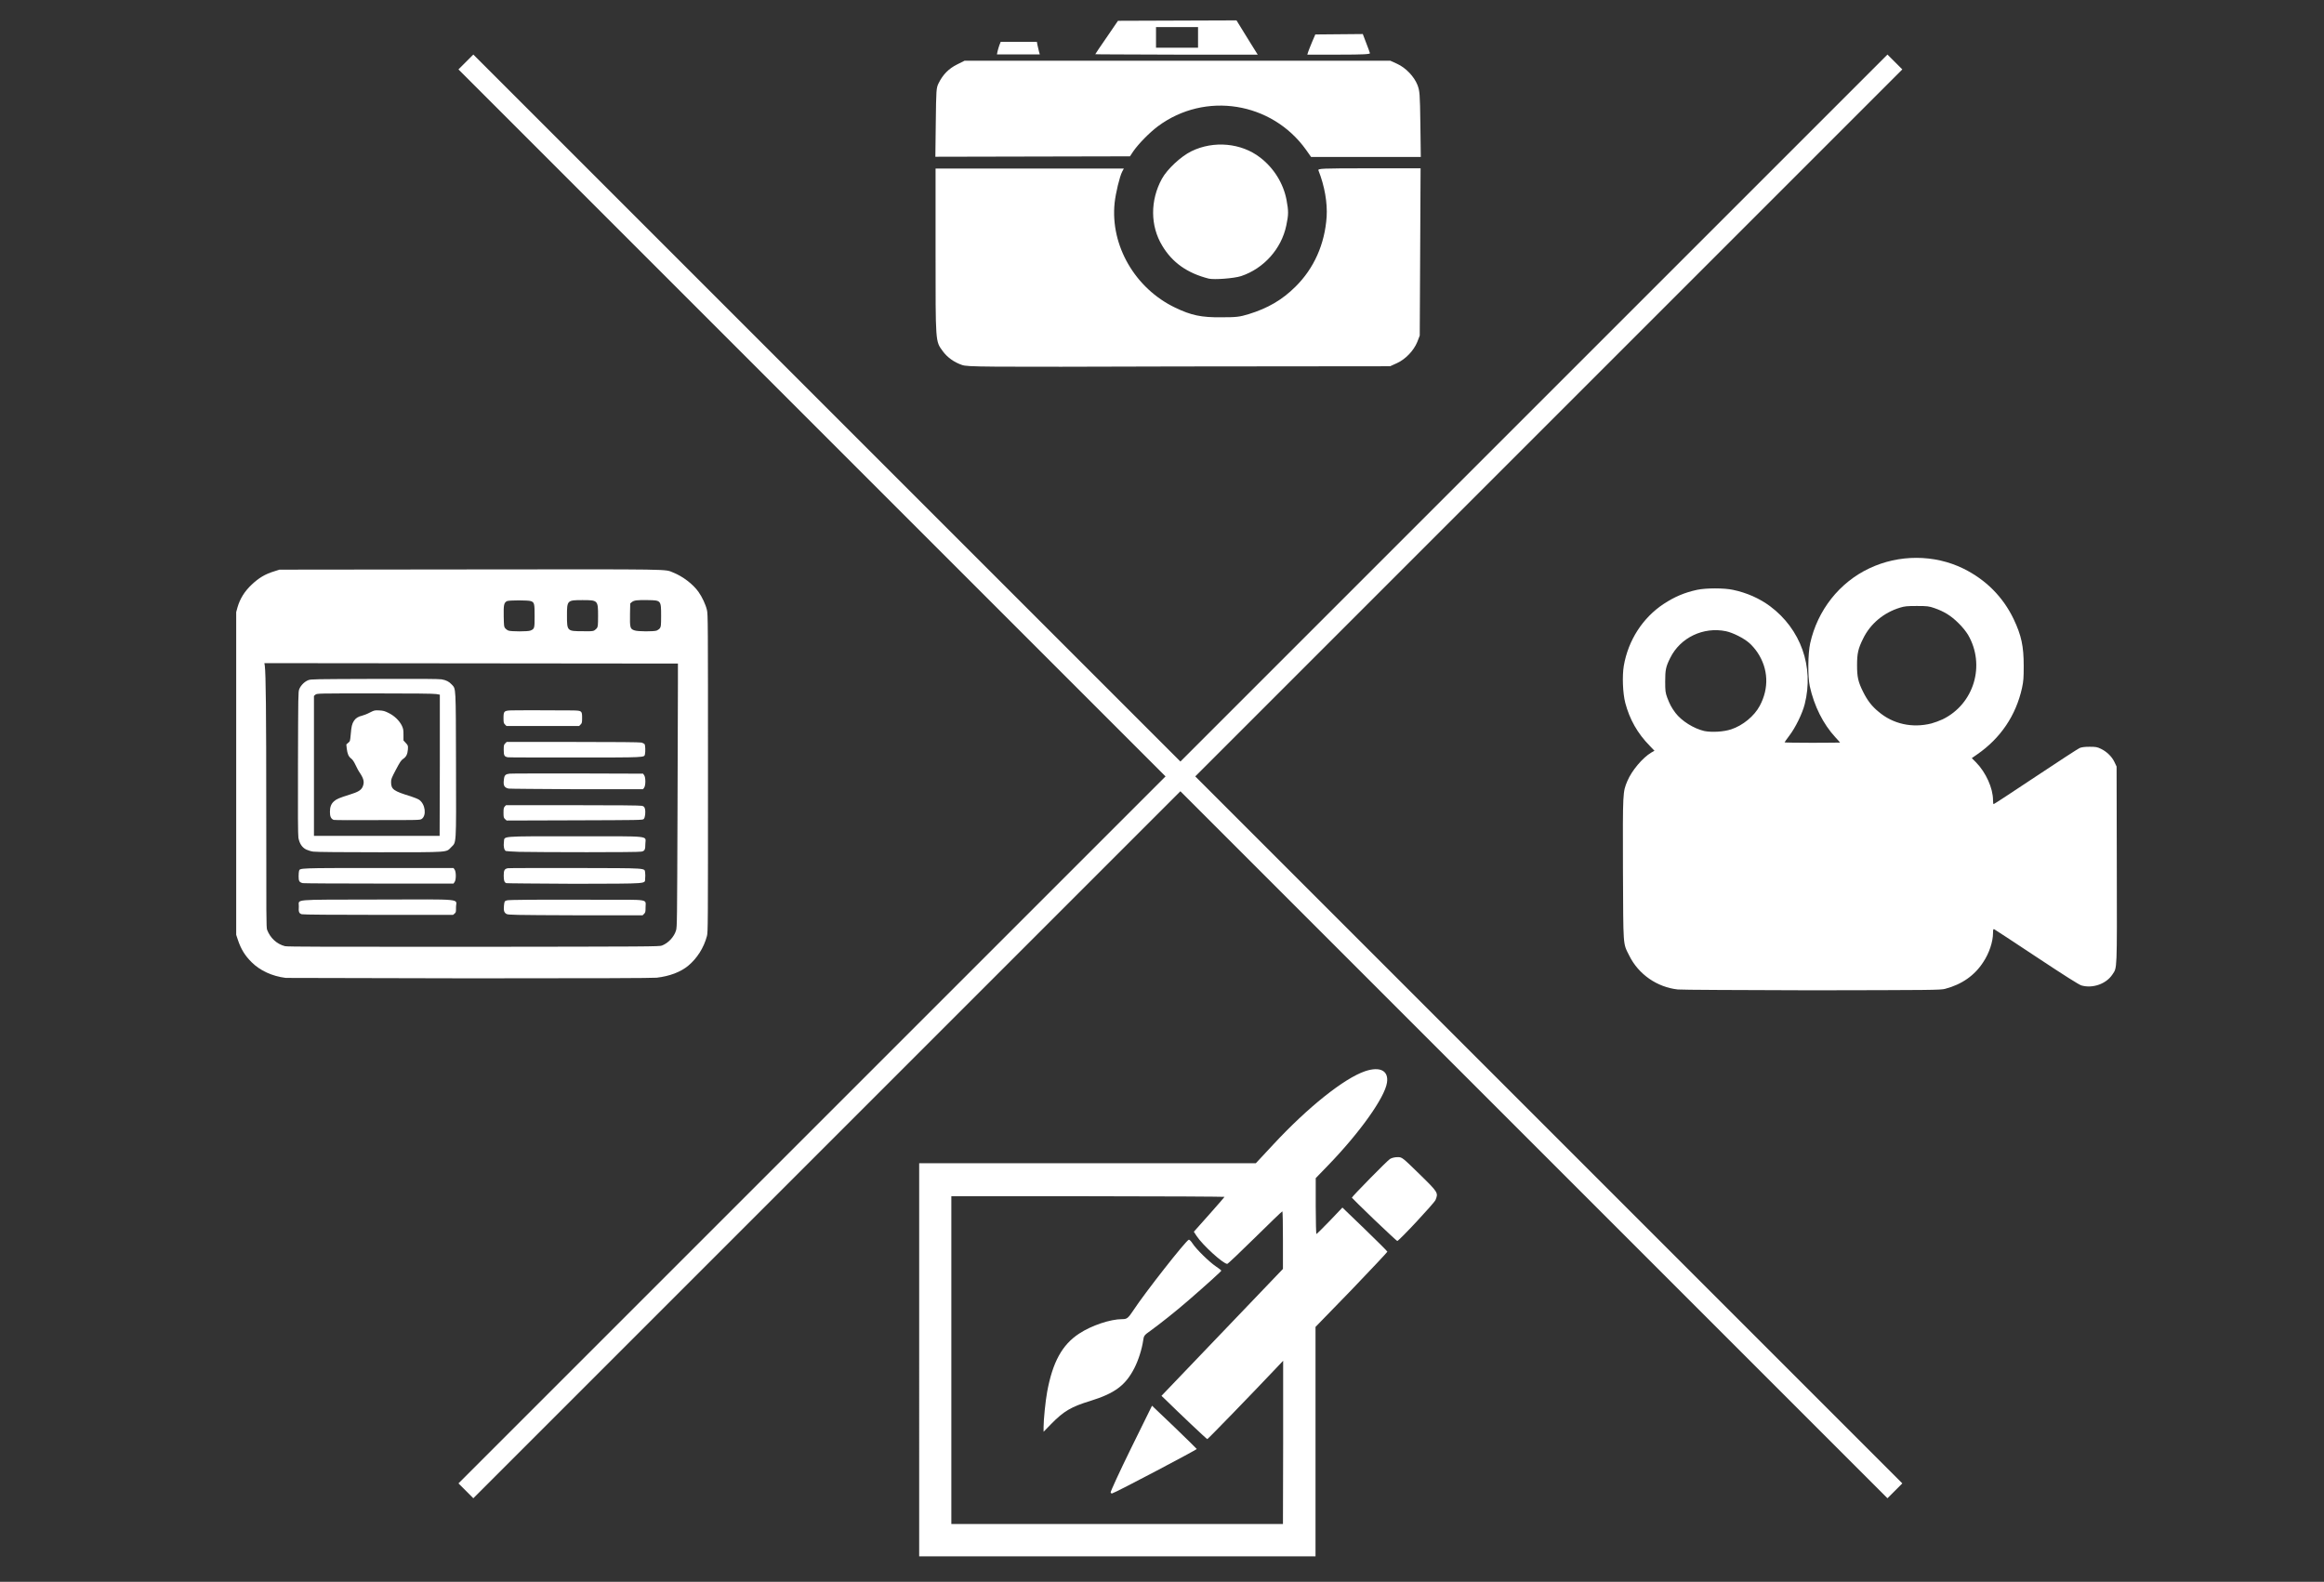 <?xml version="1.0" encoding="utf-8"?>
<!-- Generator: Adobe Illustrator 24.0.2, SVG Export Plug-In . SVG Version: 6.00 Build 0)  -->
<svg version="1.1"
	 id="svg8" inkscape:version="1.0beta1 (fe3e306, 2019-09-17)" sodipodi:docname="disegno.svg" xmlns:cc="http://creativecommons.org/ns#" xmlns:dc="http://purl.org/dc/elements/1.1/" xmlns:inkscape="http://www.inkscape.org/namespaces/inkscape" xmlns:rdf="http://www.w3.org/1999/02/22-rdf-syntax-ns#" xmlns:sodipodi="http://sodipodi.sourceforge.net/DTD/sodipodi-0.dtd" xmlns:svg="http://www.w3.org/2000/svg"
	 xmlns="http://www.w3.org/2000/svg" xmlns:xlink="http://www.w3.org/1999/xlink" x="0px" y="0px" viewBox="0 0 1105.9 752.8"
	 style="enable-background:new 0 0 1105.9 752.8;" xml:space="preserve">
<rect x="0" y="0" width="1105.9" height="752.8" fill="#333333" stroke="none"/>
<style type="text/css">
	.st0{fill:#FFFFFF;}
	.st1{fill:#FFFFFF;stroke:#FFFFFF;stroke-width:10;stroke-miterlimit:10;}
</style>
<sodipodi:namedview  bordercolor="#666666" borderopacity="1.0" id="base" inkscape:current-layer="layer1" inkscape:cx="927.47351" inkscape:cy="501.03319" inkscape:document-rotation="0" inkscape:document-units="mm" inkscape:pageopacity="0.0" inkscape:pageshadow="2" inkscape:window-height="1017" inkscape:window-maximized="1" inkscape:window-width="1920" inkscape:window-x="1912" inkscape:window-y="-8" inkscape:zoom="0.49497475" pagecolor="#ffffff" showgrid="false">
	</sodipodi:namedview>
<path id="path891" inkscape:connector-curvature="0" class="st0" d="M457.8,173.7c-3.8-1.3-7-3.6-9.2-6.6c-3.5-4.8-3.4-3.7-3.4-47.3
	V80.2H490h44.8l-0.8,1.5c-1.2,2.3-3.1,10.2-3.6,14.9c-2.1,20.3,9.8,40.7,28.8,49.8c7.7,3.7,12.5,4.7,22,4.6c7.3,0,8.7-0.2,13-1.5
	c9.1-2.8,16-6.8,22.3-13.1c8.8-8.7,13.9-20.2,14.8-33.2c0.4-6.6-0.9-14.5-3.9-22.1c-0.3-0.9,1-1,24.2-1H676l-0.2,39.8l-0.2,39.8
	l-1.2,3.1c-1.7,4.1-5.5,8.1-9.6,10l-3.3,1.5l-100.5,0.1C465.5,174.7,460.5,174.6,457.8,173.7L457.8,173.7z M575.2,132.6
	C565,130,557.9,125,553.1,117c-5.8-9.5-5.8-21.7-0.2-31.9c2.5-4.6,9.1-10.7,14-13.1c10.6-5.2,23.8-4,32.8,3c6.5,5,11,12.3,12.5,20.1
	c1,5.4,1,7-0.1,12.2c-2.3,11.1-10.7,20.5-21.5,24.1C587.2,132.5,577.8,133.2,575.2,132.6L575.2,132.6z M445.3,58.4
	c0.2-15.8,0.2-16.5,1.4-18.9c2-4,4.7-6.8,8.7-8.8l3.6-1.8h101.3h101.3l3.3,1.5c4.1,1.9,8,6,9.6,10c1.1,2.9,1.2,4.1,1.4,18.7
	l0.2,15.6H650h-26.1l-2.4-3.4c-16.3-22.8-48-27.9-70.5-11.2c-4,3-9.2,8.3-11.7,11.9l-1.6,2.4l-46.3,0.1l-46.3,0.1L445.3,58.4z
	 M474.7,24.4c0.2-0.8,0.6-2.2,0.9-3l0.6-1.5h8.6h8.6l0.3,1.6c0.2,0.9,0.5,2.2,0.7,3l0.4,1.4h-10.2h-10.2L474.7,24.4z M521.2,25.8
	c0-0.1,2.4-3.7,5.4-8l5.4-7.9l28.2-0.1l28.2-0.1l1.6,2.6c0.9,1.4,3.1,5.1,5,8.1l3.5,5.6h-38.6C538.5,25.9,521.2,25.9,521.2,25.8
	L521.2,25.8z M570.1,17.8v-4.9h-10h-10v4.9v4.9h10h10V17.8z M622.5,24.7c0.2-0.7,1.1-2.8,1.9-4.8l1.5-3.5l11.3-0.1l11.3-0.1l1.6,4.2
	c0.9,2.3,1.7,4.5,1.8,4.9c0.1,0.5-3.1,0.7-14.8,0.7h-15L622.5,24.7z"/>
<path id="path889" inkscape:connector-curvature="0" sodipodi:nodetypes="csscccccssscsccssccscsssccsccsssscsscsssscsccsccsssssscssccssssccscccc" class="st0" d="
	M798.4,470.9c-9.9-1.1-18.7-7.2-23.1-16.1c-3.1-6.2-2.8-3.4-3-41.2c-0.1-37-0.1-36.6,2.1-41.9c2.1-5,7.2-11,11.3-13.5l1.6-0.9
	l-2.2-2.3c-5.9-6-9.6-12.6-11.7-20.5c-1.2-4.7-1.5-12.8-0.7-17.6c2.1-12.2,9-22.9,19-29.5c5.2-3.4,9.9-5.4,15.9-6.7
	c4.3-0.9,12.8-0.9,17,0c6.7,1.4,12.7,4.1,17.7,7.8c14.6,10.9,21,28.8,16.5,46.6c-1.1,4.4-4.4,11.2-7.4,15.1c-1.2,1.6-2.2,3-2.2,3.1
	c0,0.1,5.9,0.2,13.2,0.2c7.3,0,13.2-0.1,13.2-0.1c0-0.1-1-1.2-2.2-2.5c-5.9-6.4-10.1-14.9-12.2-24.3c-1-4.8-0.9-15.5,0.2-20.5
	c3.5-15.7,13.9-28.9,28.1-35.6c14.1-6.7,30.9-6.7,44.8,0.1c10.7,5.3,18.8,13.4,23.9,24c3.7,7.8,4.8,12.9,4.8,22.3
	c0,5.7-0.1,7.2-0.8,10.5c-2.9,13.1-10.2,23.9-21.3,31.6l-2.6,1.8l2,2c4.7,4.8,8.1,12.3,8.1,18c0,1.1,0.1,1.9,0.3,1.9
	c0.2,0,9.2-5.9,20-13.1c10.8-7.2,20.2-13.3,20.9-13.6c0.9-0.4,2.4-0.6,4.7-0.6c3,0,3.7,0.1,5.5,1c2.7,1.3,5.2,3.7,6.4,6.3l1,2.1
	l0.1,46.8c0.1,51.5,0.2,48.7-2.1,52.2c-3,4.5-9.4,6.7-14.7,5.2c-1.3-0.4-7.9-4.6-21.5-13.6c-10.8-7.2-19.9-13.1-20.1-13.2
	c-0.4-0.1-0.5,0.3-0.5,1.8c0,4.1-1.8,9.6-4.6,13.8c-4.1,6.4-10.2,10.7-18.2,12.8c-2.2,0.6-6.7,0.6-63.5,0.7
	C828.5,471.2,799.9,471.1,798.4,470.9L798.4,470.9z M823.8,347.1c5.5-1.8,11-6.3,13.6-11.2c4.5-8.4,4.1-17.6-1.1-25.4
	c-1-1.5-2.7-3.5-3.9-4.5c-2.6-2.3-7.8-4.9-11.1-5.6c-10.7-2.2-21.7,3-26.5,12.7c-2.1,4.2-2.4,5.7-2.4,11.2c0,4.6,0.1,5.3,1,7.8
	c1.2,3.1,1.9,4.5,3.9,7.2c2.9,3.8,8.6,7.4,13.7,8.6C814.5,348.6,820.2,348.3,823.8,347.1L823.8,347.1z M919.1,344.3
	c1.5-0.4,3.9-1.3,5.4-2c14.9-7.3,20.4-25.8,12-40.2c-0.9-1.5-2.8-3.9-4.6-5.6c-3.5-3.5-6.8-5.5-11.4-7.1c-2.6-0.9-3.4-1-8.3-1
	c-4.7,0-5.8,0.1-8.1,0.8c-7.8,2.4-14.1,7.7-17.5,14.7c-2.4,4.8-2.9,7.1-2.9,12.7c0,5.6,0.5,7.9,2.9,12.7c2,4,4.1,6.8,7.3,9.4
	C900.8,344.6,910,346.6,919.1,344.3L919.1,344.3z"/>
<path id="path893" inkscape:connector-curvature="0" class="st0" d="M437.4,647.2v-93.6h80.1h80.1l8.2-8.8
	c16.5-17.8,33.8-31.6,43.8-35c7.2-2.4,11.3-0.2,10.4,5.5c-1.1,7.1-12.9,23.7-28,39.3l-5.9,6.1v13.3c0,7.3,0.2,13.3,0.3,13.3
	c0.2,0,3.1-2.9,6.4-6.3l6-6.3l10.7,10.3c5.9,5.7,10.7,10.5,10.7,10.7s-7.7,8.4-17.1,18.2L626,631.5v54.6v54.6h-94.3h-94.3V647.2z
	 M610.6,686.5l0-38.9l-3.5,3.7c-12.3,13-32.3,33.6-32.6,33.6c-0.3,0-13.6-12.6-19.9-18.8l-1.9-1.8l28.9-30.2l28.9-30.2v-13.7
	c0-7.5-0.1-13.7-0.3-13.7c-0.2,0-6,5.6-13,12.5c-7,6.9-12.9,12.5-13.2,12.5c-1.9,0-11.7-8.9-14.6-13.3l-1.3-2l7.3-8.2
	c4-4.5,7.3-8.3,7.3-8.4s-29.2-0.3-65-0.3h-65v78v78h78.9h78.9L610.6,686.5L610.6,686.5z M528.5,710.3c-0.1-0.4,4.2-9.8,9.7-21
	l10-20.3l10.6,10.1c5.8,5.6,10.6,10.3,10.7,10.5c0.1,0.3-38.7,20.8-40.2,21.1C529.1,710.9,528.7,710.7,528.5,710.3L528.5,710.3z
	 M496.6,679.1c0-3.4,0.9-12.4,1.7-16.7c2.6-14.1,7.1-22.4,15.2-27.7c5.9-3.9,14.9-6.9,20.5-6.9c2.3,0,2.8-0.4,5.4-4.3
	c5.3-8.1,24.9-33.1,26.3-33.5c0.3-0.1,1.1,0.7,1.8,1.8c1.8,2.8,8.1,8.9,11.1,10.9c1.5,1,2.6,1.9,2.6,2c0,0.3-7.4,7-15.6,14.1
	c-6.2,5.4-13.7,11.3-18.1,14.5c-3,2.1-3.2,2.4-3.5,4.6c-0.6,4.2-2.3,9.5-4.2,13.2c-4.2,8.2-9.3,12-20.9,15.6
	c-9.2,2.8-12.7,4.9-18.6,10.9l-3.7,3.8L496.6,679.1z M653.9,580.4c-5.8-5.6-10.6-10.3-10.6-10.4c0-0.5,16.8-17.6,18.1-18.4
	c0.9-0.6,2.4-0.9,3.7-0.9c2.1,0,2.2,0.1,10.4,8.1c8.9,8.7,9,8.9,7.6,12.3c-0.7,1.6-17.4,19.5-18.2,19.5
	C664.7,590.6,659.8,586,653.9,580.4L653.9,580.4z"/>
<path id="path895" inkscape:connector-curvature="0" class="st0" d="M136,465.4c-6.5-0.8-12.3-3.5-16.3-7.5c-3.1-3.1-5-6.1-6.5-10.6
	l-0.8-2.4v-76.8v-76.8l0.6-2.2c1.2-4.2,3.4-7.7,6.8-10.9c3.4-3.2,6.4-5,10.7-6.3l2.5-0.8l90.8-0.1c98.9-0.1,92.3-0.2,96.6,1.5
	c4.5,1.8,9.4,5.5,12,9.2c1.7,2.4,3.4,6,4,8.6c0.5,2,0.5,6,0.5,77.7c0,72.9,0,75.6-0.5,77.5c-1.5,5.6-4.7,10.6-8.9,14.1
	c-3.6,3-8.9,5-15,5.7c-1.9,0.2-29.2,0.3-89.1,0.3C175.8,465.5,136.5,465.4,136,465.4L136,465.4z M315,450c3.1-1.2,5.8-4.2,6.7-7.2
	c0.5-1.8,0.5-3.8,0.7-56c0.1-29.8,0.2-57.9,0.2-62.6l0-8.4l-98.4-0.1l-98.4-0.1l0.2,1.2c0.5,4.1,0.7,21,0.7,70
	c0,50.3,0,54.5,0.4,55.7c1.5,3.9,4.6,6.8,8.5,7.8c1.1,0.3,20.1,0.3,89.7,0.3C309,450.5,313.8,450.5,315,450L315,450z M143.6,435.1
	c-1.3-0.4-1.6-1.1-1.4-3.7c0.2-3.6-4.4-3.2,37.4-3.3c42.2-0.1,37.4-0.5,37.4,3.6c0,2.4,0,2.5-0.7,3.1l-0.7,0.6l-35.5,0
	C158.9,435.4,144.1,435.3,143.6,435.1L143.6,435.1z M241.1,435c-1.2-0.6-1.5-1.6-1.3-3.8c0.2-2.2,0.3-2.4,1.4-2.7
	c1-0.3,12.9-0.4,45-0.3c23.3,0,21-0.4,21,3.6c0,2.2-0.1,2.5-0.7,3.1l-0.7,0.7l-31.9,0C244.1,435.5,242,435.4,241.1,435L241.1,435z
	 M144.1,420.3c-1.7-0.4-2-1-2-3.2c0-1.1,0.1-2.3,0.2-2.6c0.4-1.4-0.5-1.4,37.7-1.4h35.8l0.5,0.7c0.8,1,0.8,5,0,6l-0.5,0.7l-35.4,0
	C160.9,420.5,144.6,420.4,144.1,420.3L144.1,420.3z M240.9,420.3c-0.9-0.4-1.2-1.2-1.2-3.6c0-2.6,0.4-3.2,2-3.5
	c0.5-0.1,15-0.1,32.1-0.1c35.4,0.1,32.8-0.1,33.2,2.3c0.1,0.7,0.1,1.9,0,2.7c-0.3,2.6,2.8,2.4-33.6,2.5
	C255.3,420.5,241.2,420.4,240.9,420.3L240.9,420.3z M149.1,405.3c-1-0.1-2.5-0.6-3.4-1c-2-1-3.2-2.9-3.7-5.6
	c-0.2-1.4-0.3-11.2-0.2-35.6c0.1-32.4,0.1-33.8,0.6-35.1c0.7-1.8,2.5-3.6,4.3-4.3c1.3-0.5,2.7-0.5,31.5-0.6c21-0.1,30.6,0,31.9,0.2
	c2.3,0.4,3.6,1.1,4.9,2.5c2,2.2,1.9,0.3,2,38.4c0.1,39.2,0.2,36.4-2.3,39c-2.5,2.5-0.2,2.4-34,2.4
	C164.3,405.6,150.1,405.5,149.1,405.3L149.1,405.3z M209.3,364.2v-33.6l-1.8-0.3c-1.2-0.2-10.5-0.3-29.2-0.3
	c-27.3,0-27.4,0-28.2,0.6l-0.7,0.6v33.3v33.3h29.9h29.9L209.3,364.2z M158.8,390.2c-1.3-0.5-1.8-1.6-1.8-3.8c0-2.4,0.6-3.9,2-5.1
	c1.1-1,2.5-1.6,7.3-3.1c4.2-1.3,5.4-2.1,6.2-3.6c1-2.2,0.7-3.8-1.2-6.7c-0.6-0.8-1.5-2.5-2.1-3.8c-0.7-1.5-1.4-2.6-2.1-3.1
	c-1.3-1-1.8-2.3-2.1-4.8l-0.2-1.9l0.9-0.8c0.9-0.7,0.9-0.8,1.2-4c0.3-3.7,0.6-5,1.5-6.4c0.8-1.3,2.1-2.1,3.9-2.5
	c0.8-0.2,2.4-0.8,3.7-1.5c2.2-1.1,2.3-1.1,4.5-1c1.9,0.1,2.6,0.3,4.4,1.2c2.7,1.3,5.1,3.6,6.3,6c0.7,1.5,0.8,2,0.8,4.4l0,2.7
	l1.1,1.2c1.1,1.2,1.1,1.2,1,3.1c-0.2,2.3-0.8,3.5-2.3,4.5c-0.9,0.6-1.5,1.5-3.4,5.1c-2.1,4-2.3,4.5-2.3,5.9c0,3.5,1.2,4.3,9.4,6.8
	c1.5,0.5,3.3,1.2,3.9,1.6c3,2,3.7,7.6,1.2,9.2c-0.9,0.5-1.6,0.5-21,0.5C168.4,390.4,159.1,390.3,158.8,390.2L158.8,390.2z
	 M247,405.4c-3.2-0.1-6-0.3-6.3-0.4c-0.8-0.4-1.2-2.3-0.9-4.3c0.4-2.9-2.7-2.7,34-2.7c37.3,0,33.3-0.4,33.3,3.6
	c0,2.8-0.3,3.4-1.9,3.7C304.1,405.7,256.6,405.6,247,405.4L247,405.4z M240.3,389.8c-0.6-0.6-0.7-0.9-0.7-3c0-2,0.1-2.4,0.6-3
	l0.6-0.6l31.8,0c21,0,32.2,0.1,32.9,0.3c0.9,0.3,1.1,0.4,1.4,1.4c0.4,1.6,0.1,4.3-0.6,4.9c-0.5,0.5-2.1,0.5-32.9,0.6l-32.3,0.1
	L240.3,389.8L240.3,389.8z M242,375.3c-2.1-0.5-2.6-1.5-2.2-4.4c0.2-2,0.8-2.5,2.7-2.7c0.8-0.1,15.5-0.1,32.5-0.1l31,0.1l0.5,0.7
	c0.8,1,0.8,5,0,6l-0.5,0.7l-31.6,0C257.1,375.5,242.5,375.4,242,375.3L242,375.3z M241.7,360.4c-1.7-0.3-2-0.8-2-3.6
	c0-2.1,0.1-2.4,0.7-3l0.7-0.7l31.6,0c20.4,0,31.9,0.1,32.6,0.3c0.6,0.2,1.2,0.5,1.4,0.7c0.4,0.5,0.5,3.6,0.2,4.9
	c-0.4,1.5,0.8,1.5-32.8,1.5C256.9,360.5,242.3,360.5,241.7,360.4L241.7,360.4z M240.3,344.8c-0.6-0.6-0.7-0.9-0.7-3.1
	c0-3.1,0.3-3.4,3-3.6c1.7-0.1,19.4-0.1,30,0c4.3,0.1,4.4,0.2,4.4,3.6c0,2.2-0.1,2.5-0.7,3.1l-0.7,0.7h-17.3H241L240.3,344.8z
	 M252.4,300.1c2-0.8,2-1.1,2-6.9c0-5.8-0.1-6.5-1.7-7.1c-1.3-0.5-10.5-0.5-11.5,0c-1.4,0.8-1.6,1.8-1.5,7.2c0.1,4.4,0.1,5,0.7,5.7
	c0.3,0.4,1,0.9,1.5,1.1C243.3,300.6,251.2,300.6,252.4,300.1L252.4,300.1z M282.7,300.1c0.4-0.2,0.9-0.7,1.3-1.1
	c0.5-0.7,0.6-1.2,0.6-5.9c0-7.4-0.1-7.5-7.4-7.5c-7.3,0-7.4,0.1-7.4,7.4c0,7.4,0.1,7.4,7.6,7.4C280.5,300.5,282.2,300.4,282.7,300.1
	L282.7,300.1z M312.5,300.1c0.5-0.2,1.2-0.7,1.5-1.1c0.5-0.7,0.6-1.2,0.6-5.8c0-7.5,0-7.5-6.3-7.6c-5.2-0.1-6.5,0.1-7.6,0.9
	l-0.8,0.7l-0.1,4.8c-0.1,6.7,0,7.3,2.1,8C303.4,300.6,311.1,300.6,312.5,300.1L312.5,300.1z"/>
<line class="st1" x1="221.7" y1="29.5" x2="901.7" y2="709.5"/>
<line class="st1" x1="901.7" y1="29.5" x2="221.7" y2="709.5"/>
</svg>
